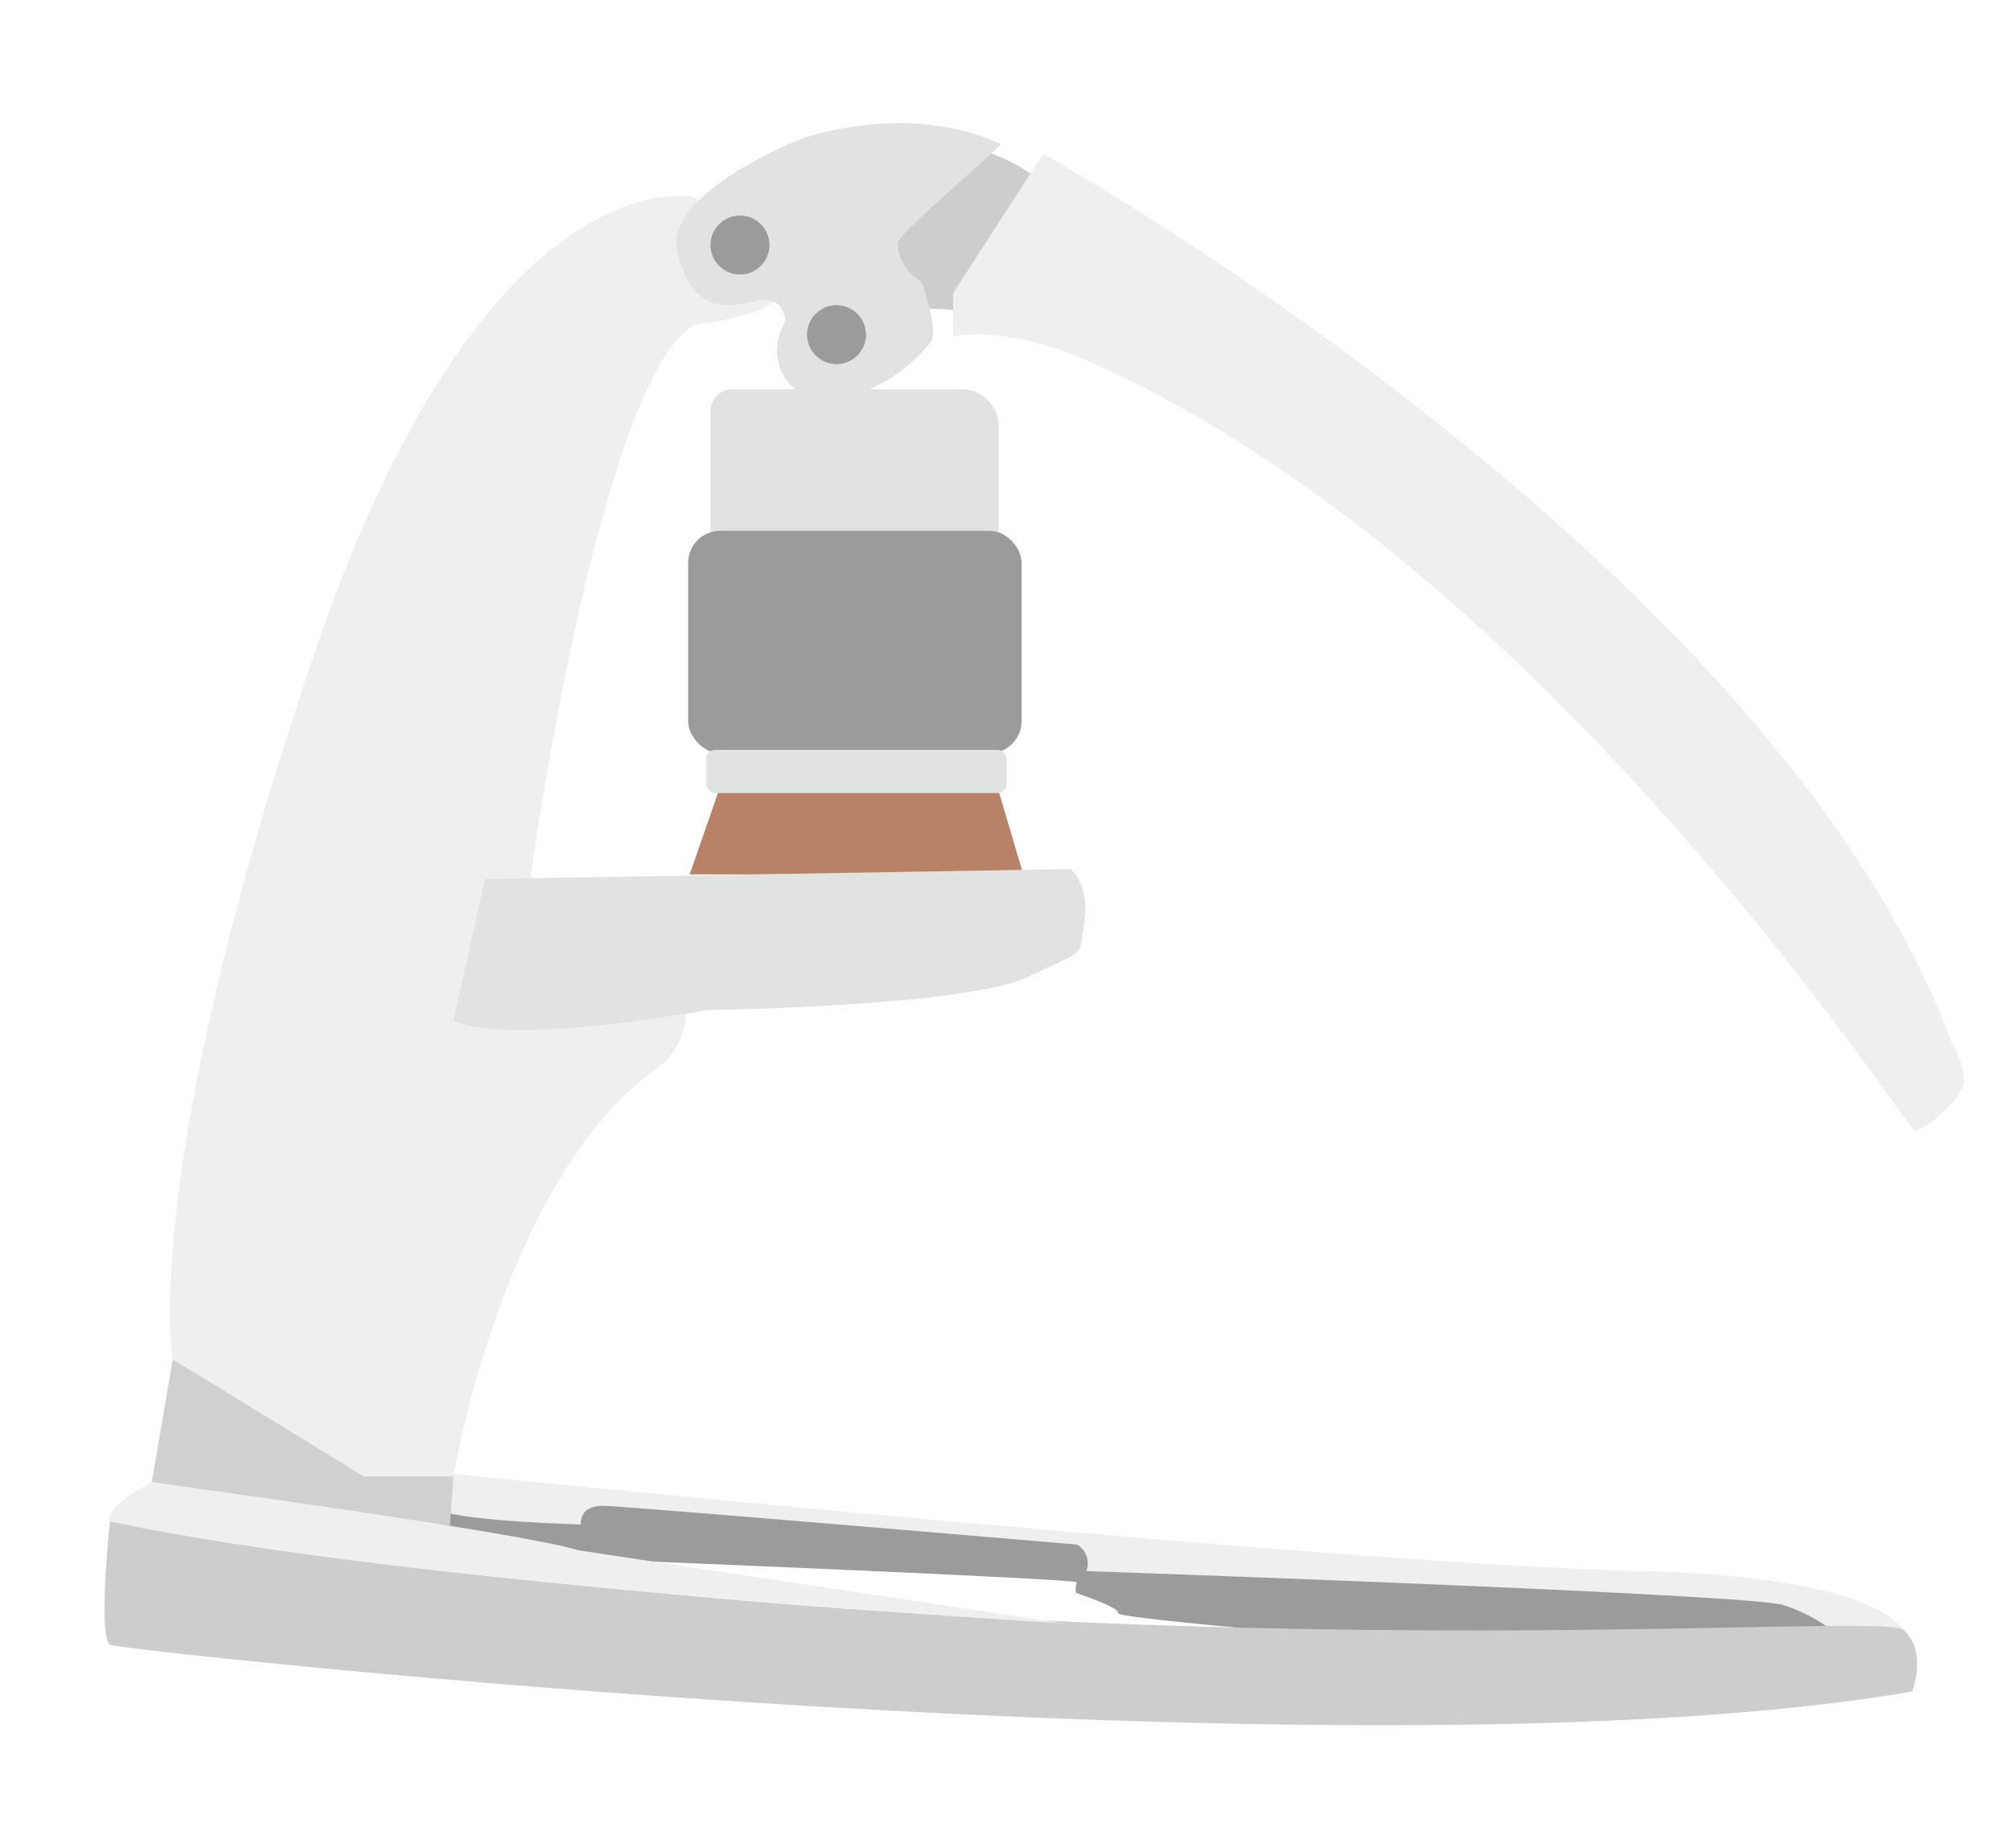 <svg xmlns="http://www.w3.org/2000/svg" viewBox="0 0 215.59 198.12"><defs><style>.cls-1{fill:#fff;}.cls-2{fill:#9c9b9b;}.cls-3{fill:#efefef;isolation:isolate;}.cls-4{fill:#d0d0cf;}.cls-5{fill:#cecdcc;}.cls-6{fill:#e1e3e1;}.cls-7{fill:#b78265;}</style></defs><g id="Ebene_2" data-name="Ebene 2"><g id="Ebene_1-2" data-name="Ebene 1"><rect class="cls-1" width="215.59" height="198.12"/><path class="cls-2" d="M47.17,158.88l-.26,7.57s67.41,2.66,68.52,3.15c0,0-.26,1,0,1.15s4.58,1.51,4.45,2.18,41.18,4,41.18,4l32.81.49,4.72-4.27a492.42,492.42,0,0,0-75.06-6.66l-12.94-2L62.87,160.3,49.8,158.88Z"/><path class="cls-3" d="M204.86,177.38s3.21-8.21-29.51-9S46.91,157.81,46.91,157.81a35.69,35.69,0,0,0,0,3.74c.12,1.42,15.37,1.86,15.37,1.86s-.3-2.07,2.49-2,50.69,4.15,50.69,4.15a2.32,2.32,0,0,1,1,2.84s70.38,2.44,74.65,3.62a17.39,17.39,0,0,1,7.29,4.51Z"/><path class="cls-4" d="M16.27,158.88l2.25-13.19s18,11.36,30.12,12.3l-.41,5.56Z"/><path class="cls-5" d="M92.16,18.68s11.15-10,24.55,5.58-11.39,9.48-11.39,9.48a26,26,0,0,0-12,.12C87.3,35.52,92.16,18.68,92.16,18.68Z"/><path class="cls-3" d="M102.18,36.06V31.43l9.65-14.94s77.84,43.33,97.26,94.85l0,.14a9.4,9.4,0,0,1,1.48,4.26c0,2-4.38,5.52-5.27,5.46S164.79,58.91,115,38C115,38,107.93,35.06,102.18,36.06Z"/><path class="cls-3" d="M74.43,21.12S51.84,16,33.34,71.1s-14.82,74.59-14.82,74.59L39,158.26h9.6s5.46-33,22.65-44.35c0,0,2.49-2.61,2.25-5.46s-16.6-14.58-16.6-14.58,7.24-52.65,17.49-59.06c0,0,7.1-.83,8.5-2.49S74.43,21.12,74.43,21.12Z"/><path class="cls-5" d="M11.82,162.88c-.09.27-1.33,12.81,0,13.43s134.12,15.21,193.17,5c0,0,1.69-4.18-.89-6.58S115.61,181,12.18,162.88"/><path class="cls-3" d="M16.27,158.88s40,5.42,45.71,7.29L114,174s-70.11-4-102.31-10.95C11.73,163.06,11.11,161.55,16.27,158.88Z"/><path class="cls-6" d="M107.22,15.42c.42.2-10.91,9.49-11,10.68a5.07,5.07,0,0,0,2.55,4.09s1.84,5,1.07,6.4a17,17,0,0,1-9.19,6c-5.81,1.3-9-3.62-6.46-8.18,0,0,0-2.85-3.21-2.14s-6.7,1.31-8.36-5.16,13.4-12.27,13.4-12.27S97.26,10.8,107.22,15.42Z"/><path class="cls-6" d="M78.51,41.72h24.56a4,4,0,0,1,4,4V57.38a0,0,0,0,1,0,0H76.17a0,0,0,0,1,0,0V44.07A2.35,2.35,0,0,1,78.51,41.72Z"/><rect class="cls-2" x="73.77" y="56.9" width="35.75" height="23.83" rx="3.43"/><rect class="cls-6" x="75.72" y="80.38" width="32.19" height="4.62" rx="0.92"/><polygon class="cls-7" points="107.12 85 76.97 85 73.94 93.72 109.7 93.72 107.12 85"/><path class="cls-6" d="M52,94.22l-3.38,15.12s3.38,3,27.22-1.07c0,0,27.57-.35,34.32-3.55s5.39-2,6.08-5.87-1.45-5.7-1.45-5.7Z"/><circle class="cls-2" cx="89.68" cy="35.87" r="3.16"/><circle class="cls-2" cx="79.33" cy="26.26" r="3.16"/></g></g></svg>